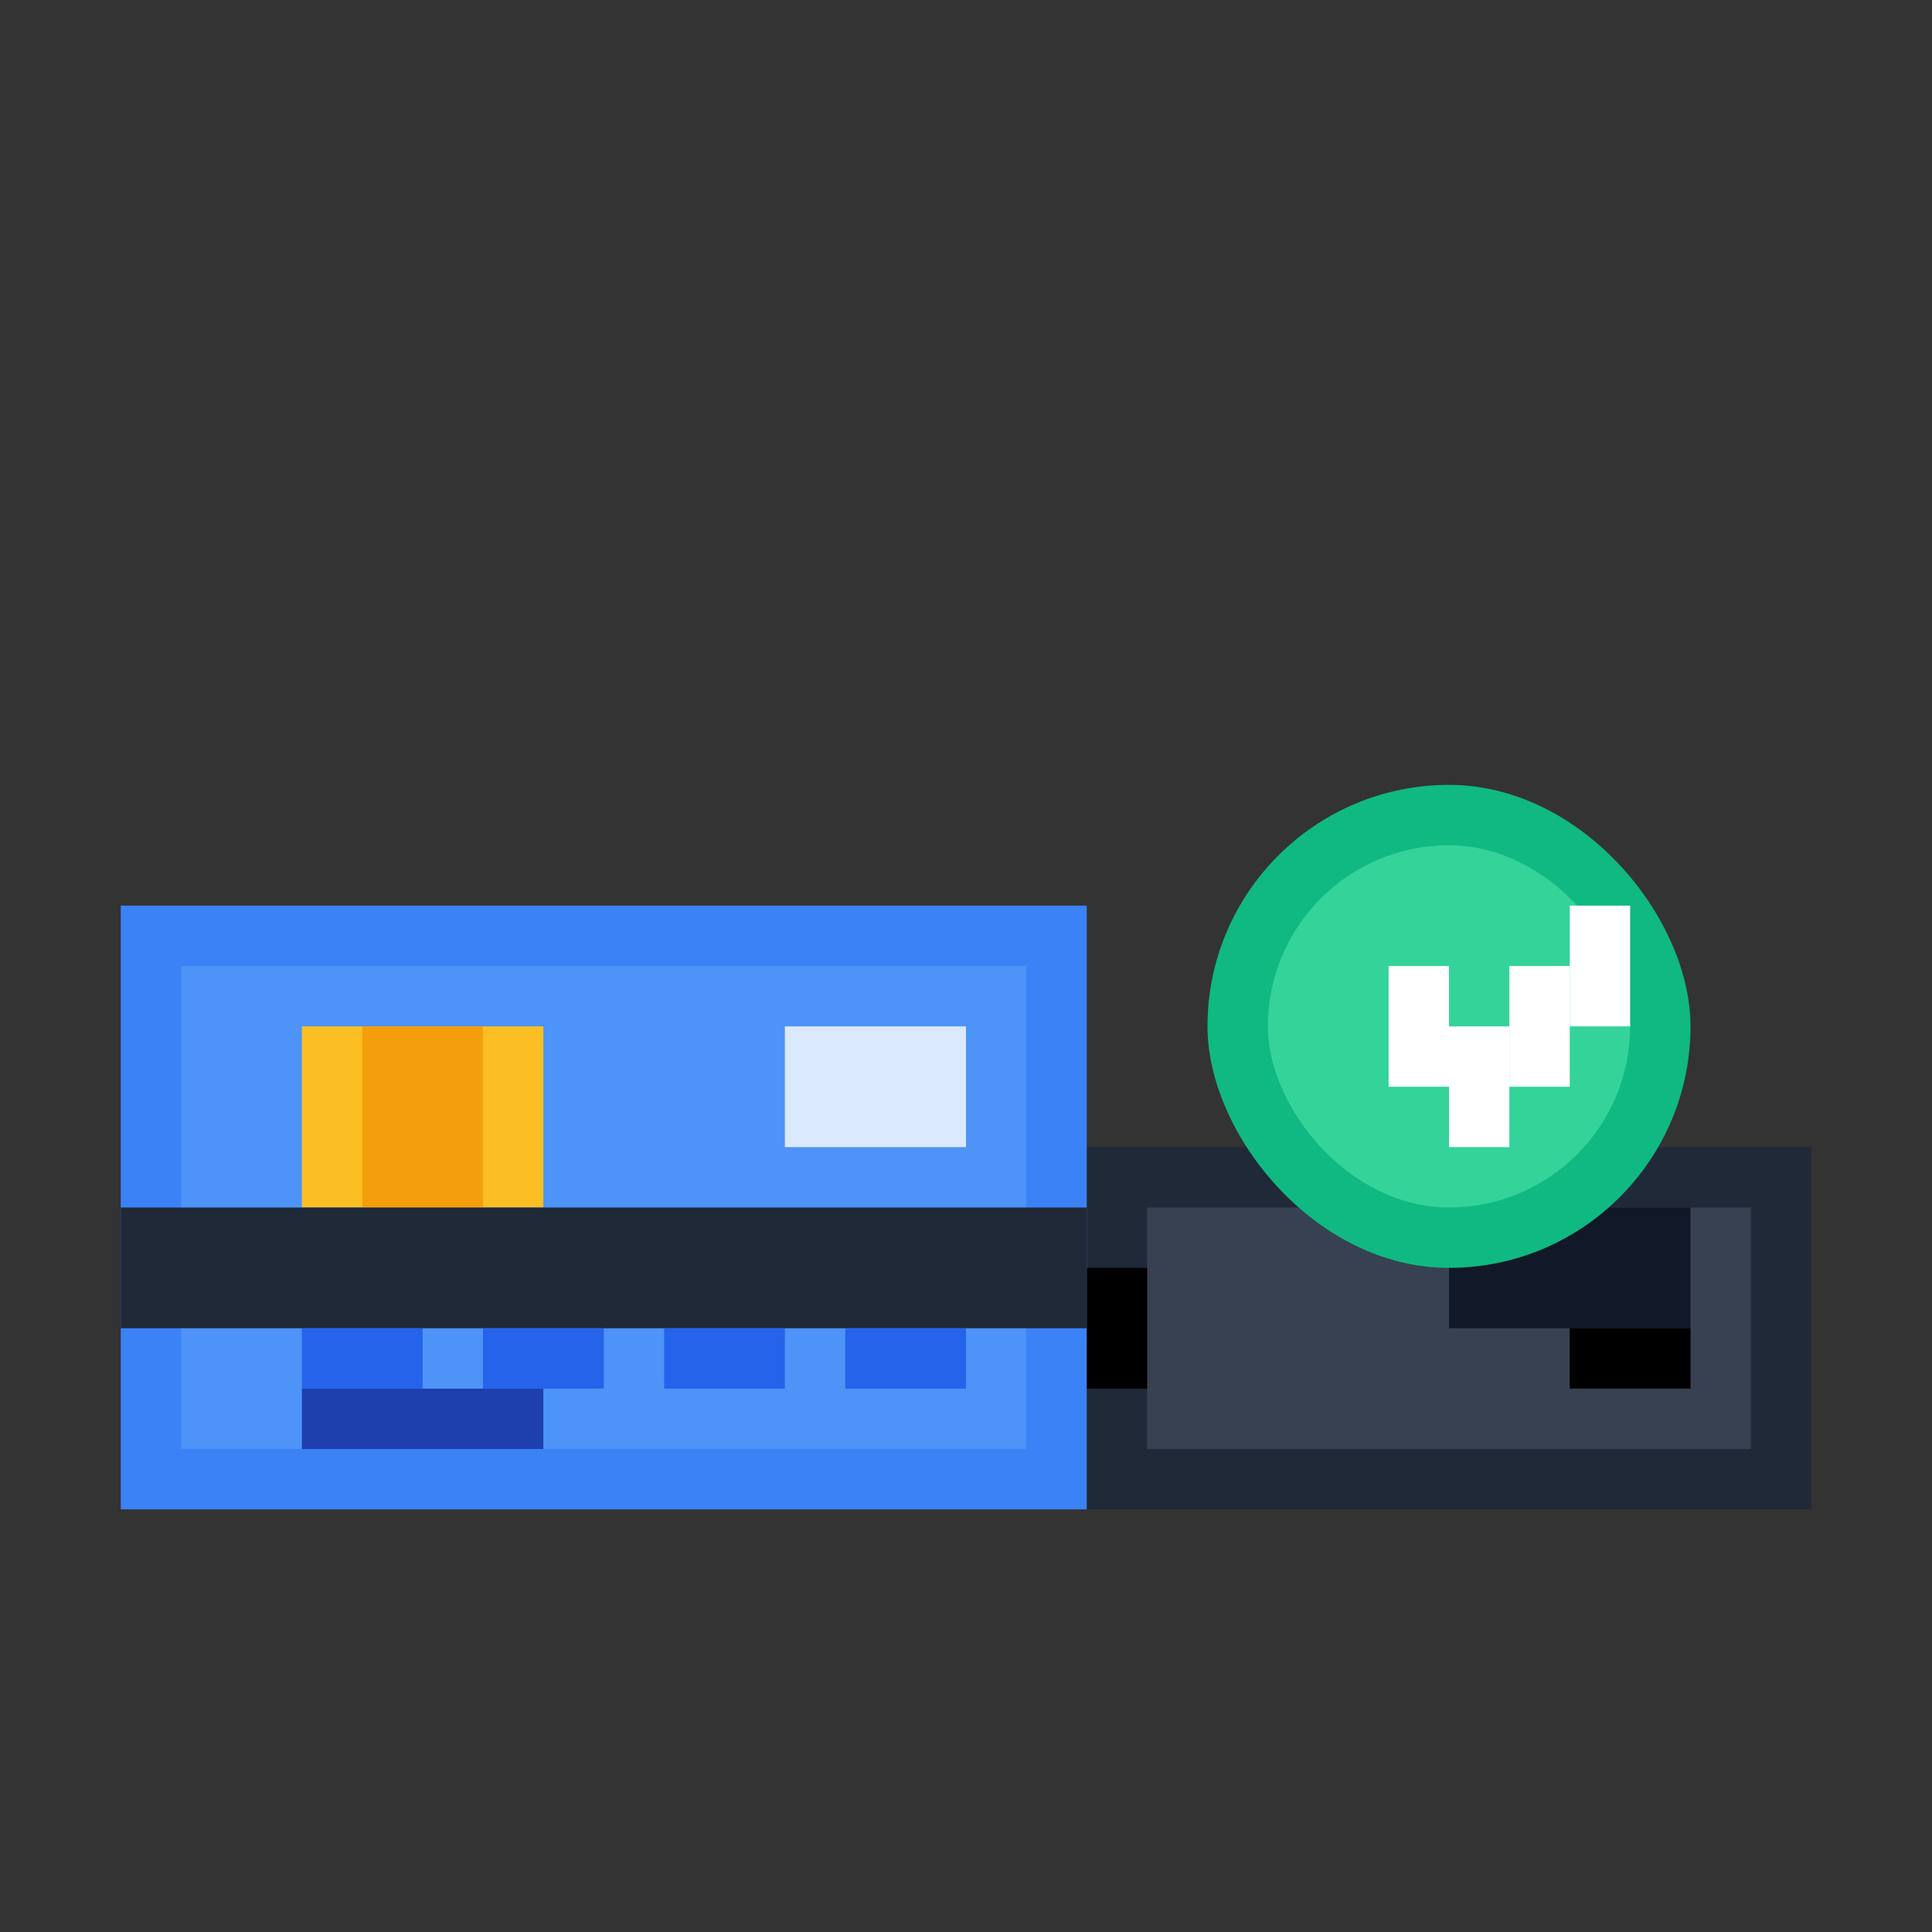 <svg width="32" height="32" viewBox="0 0 32 32" xmlns="http://www.w3.org/2000/svg">
  <rect x="0" y="0" width="32" height="32" fill="#333333" stroke="none"/>
  <style>
    /* Card swipes along bottom */
    @keyframes cardSwipe {
      0%, 44% { transform: translateX(0px); }
      45% { transform: translateX(0px); }
      47% { transform: translateX(3px); }
      49% { transform: translateX(6px); }
      51% { transform: translateX(9px); }
      53% { transform: translateX(11px); }
      54%, 56% { transform: translateX(11px); } /* Pause for approval */
      58% { transform: translateX(8px); }
      60% { transform: translateX(4px); }
      62% { transform: translateX(0px); }
      63%, 100% { transform: translateX(0px); }
    }
    
    /* Checkmark appears when card is fully swiped */
    @keyframes approved {
      0%, 53% { opacity: 0; transform: scale(0); }
      54% { opacity: 1; transform: scale(1.2); }
      55% { opacity: 1; transform: scale(1); }
      56% { opacity: 1; transform: scale(1); }
      57%, 100% { opacity: 0; transform: scale(0); }
    }
    
    /* Reader light */
    @keyframes readerLight {
      0%, 44% { fill: #6b7280; }
      45%, 53% { fill: #fbbf24; }
      54%, 56% { fill: #10b981; }
      57%, 100% { fill: #6b7280; }
    }
    
    .credit-card {
      animation: cardSwipe 5s ease-in-out infinite;
    }
    
    .checkmark {
      animation: approved 5s ease-out infinite;
    }
    
    .reader-light {
      animation: readerLight 5s ease-in-out infinite;
    }
  </style>
  
  <!-- Card and reader positioned lower and bigger -->
  <g transform="translate(0, 8)">
    <!-- Card reader slot along the bottom -->
    <rect x="18" y="11" width="12" height="6" fill="#1f2937"/>
    <rect x="19" y="12" width="10" height="4" fill="#374151"/>
    
    <!-- Slot opening -->
    <rect x="17" y="13" width="2" height="2" fill="#000"/>
    
    <!-- Reader screen -->
    <rect x="24" y="12" width="4" height="2" fill="#111827"/>
    <rect x="26" y="14" width="2" height="1" class="reader-light"/>
    
    <!-- Credit card -->
    <g class="credit-card">
      <!-- Card body -->
      <rect x="2" y="7" width="16" height="10" fill="#3b82f6"/>
      
      <!-- Card shine -->
      <rect x="3" y="8" width="14" height="8" fill="#60a5fa" opacity="0.5"/>
      
      <!-- Chip -->
      <rect x="5" y="9" width="4" height="3" fill="#fbbf24"/>
      <rect x="6" y="9" width="2" height="3" fill="#f59e0b"/>
      
      <!-- Magnetic stripe -->
      <rect x="2" y="12" width="16" height="2" fill="#1f2937"/>
      
      <!-- Card numbers (bigger dots) -->
      <rect x="5" y="14" width="2" height="1" fill="#2563eb"/>
      <rect x="8" y="14" width="2" height="1" fill="#2563eb"/>
      <rect x="11" y="14" width="2" height="1" fill="#2563eb"/>
      <rect x="14" y="14" width="2" height="1" fill="#2563eb"/>
      
      <!-- Card logo -->
      <rect x="13" y="9" width="3" height="2" fill="#fff" opacity="0.8"/>
      
      <!-- Card name line -->
      <rect x="5" y="15" width="4" height="1" fill="#1e40af"/>
    </g>
    
    <!-- Approved checkmark appears above reader -->
    <g class="checkmark">
      <!-- Green circle -->
      <rect x="20" y="5" width="8" height="8" fill="#10b981" rx="4"/>
      <rect x="21" y="6" width="6" height="6" fill="#34d399" rx="3"/>
      
      <!-- White checkmark -->
      <rect x="23" y="8" width="1" height="2" fill="#fff"/>
      <rect x="24" y="9" width="1" height="2" fill="#fff"/>
      <rect x="25" y="8" width="1" height="2" fill="#fff"/>
      <rect x="26" y="7" width="1" height="2" fill="#fff"/>
    </g>
  </g>
</svg>
